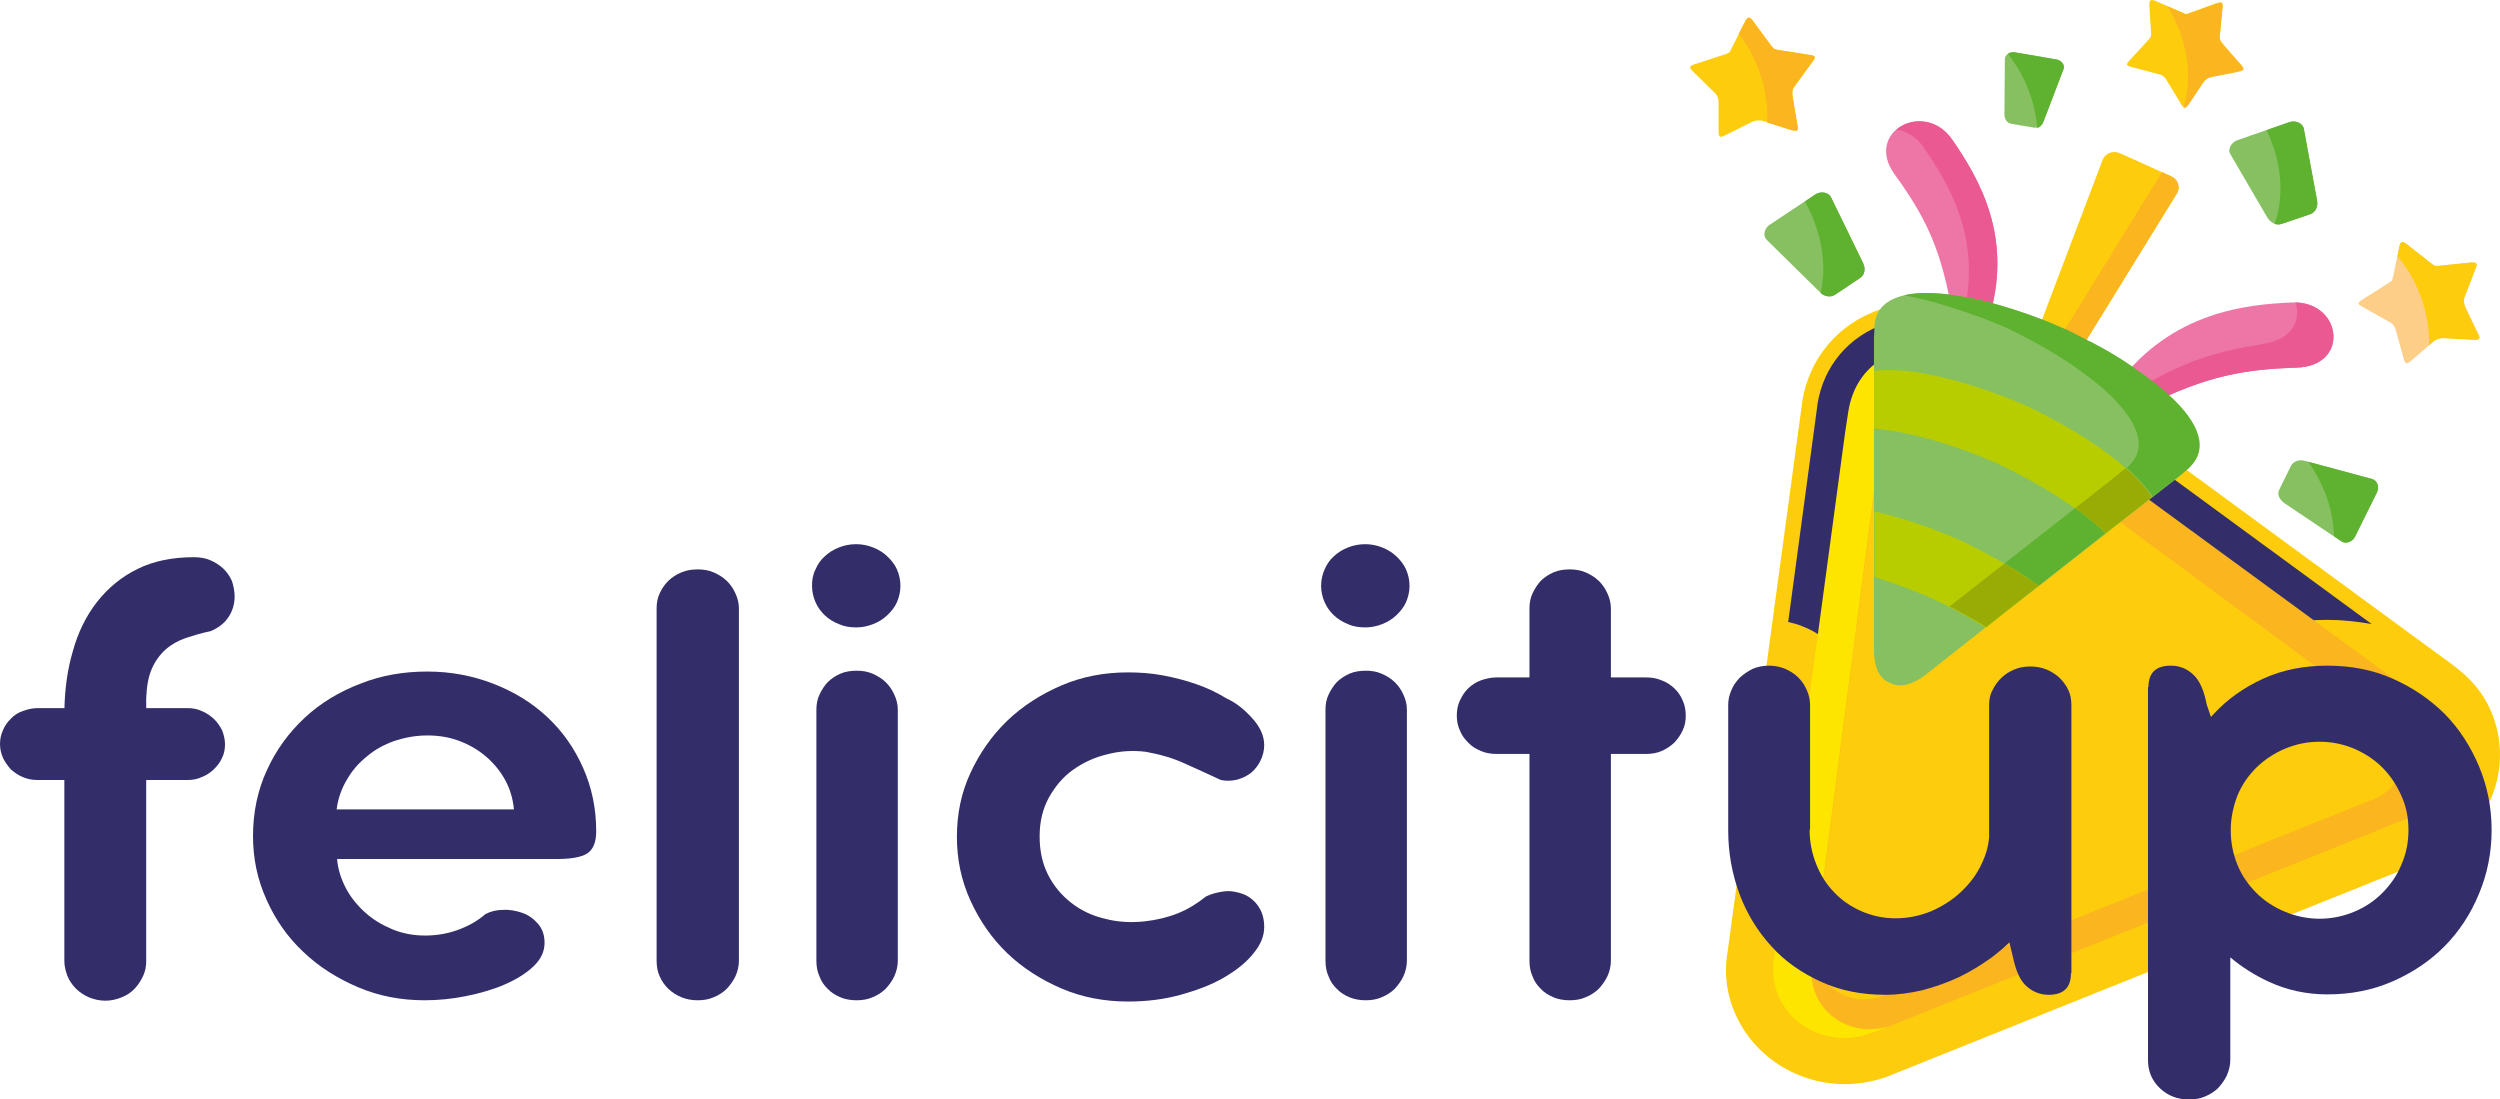<svg width="191" height="84" viewBox="0 0 191 84" fill="none" xmlns="http://www.w3.org/2000/svg">
<path fill-rule="evenodd" clip-rule="evenodd" d="M14.314 54.1C14.715 54.1 15.083 54.164 15.417 54.325C15.752 54.453 16.053 54.678 16.32 54.903C16.588 55.16 16.789 55.449 16.956 55.77C17.09 56.091 17.19 56.477 17.19 56.862C17.19 57.247 17.123 57.601 16.956 57.922C16.822 58.243 16.588 58.532 16.32 58.789C16.053 59.046 15.752 59.239 15.417 59.367C15.083 59.528 14.715 59.592 14.314 59.592H11.17V73.434C11.17 73.819 11.103 74.205 10.936 74.558C10.769 74.911 10.568 75.232 10.301 75.521C10.033 75.81 9.699 76.035 9.297 76.196C8.896 76.356 8.495 76.453 8.06 76.453C7.592 76.453 7.19 76.356 6.789 76.196C6.421 76.035 6.087 75.81 5.786 75.521C5.518 75.232 5.284 74.911 5.15 74.558C5.017 74.205 4.916 73.819 4.916 73.434V59.592H2.876C2.475 59.592 2.107 59.528 1.739 59.367C1.405 59.239 1.104 59.014 0.836 58.789C0.602 58.532 0.401 58.243 0.234 57.922C0.1 57.601 0 57.247 0 56.862C0 56.477 0.067 56.123 0.234 55.77C0.368 55.449 0.569 55.16 0.836 54.903C1.07 54.646 1.371 54.453 1.739 54.325C2.074 54.196 2.475 54.1 2.876 54.1H4.923C4.961 52.568 5.163 51.118 5.552 49.796C5.953 48.319 6.588 47.034 7.424 45.975C8.261 44.915 9.264 44.08 10.501 43.47C11.739 42.859 13.177 42.57 14.816 42.57C15.25 42.57 15.685 42.635 16.053 42.795C16.421 42.956 16.755 43.148 17.056 43.437C17.324 43.694 17.558 44.016 17.725 44.401C17.825 44.722 17.926 45.14 17.926 45.557C17.926 46.167 17.759 46.713 17.424 47.195C17.09 47.677 16.621 47.998 16.086 48.223C15.417 48.351 14.816 48.544 14.213 48.737C13.645 48.929 13.11 49.218 12.675 49.604C12.24 49.989 11.872 50.471 11.605 51.081C11.337 51.691 11.204 52.43 11.17 53.361V54.1H14.314Z" fill="#332E6A"/>
<path fill-rule="evenodd" clip-rule="evenodd" d="M27.357 75.425C28.929 76.099 30.634 76.421 32.44 76.421C33.477 76.421 34.514 76.324 35.617 76.099C36.721 75.875 37.724 75.586 38.594 75.2C39.463 74.815 40.199 74.365 40.768 73.819C41.336 73.273 41.604 72.695 41.604 72.021C41.604 71.443 41.437 70.961 41.102 70.576C40.768 70.19 40.366 69.901 39.898 69.74C39.43 69.58 38.928 69.484 38.427 69.516C37.892 69.516 37.457 69.644 37.089 69.837C36.453 70.383 35.751 70.768 34.948 71.057C34.146 71.346 33.31 71.475 32.474 71.475C31.571 71.475 30.735 71.314 29.965 70.993C29.196 70.672 28.494 70.254 27.892 69.708C27.29 69.162 26.788 68.552 26.42 67.846C26.052 67.139 25.818 66.4 25.752 65.63H42.473C43.61 65.63 44.38 65.501 44.848 65.212C45.316 64.923 45.55 64.345 45.55 63.51C45.55 61.776 45.216 60.17 44.547 58.66C43.878 57.151 42.975 55.866 41.804 54.774C40.634 53.682 39.263 52.847 37.691 52.237C36.119 51.627 34.447 51.306 32.641 51.306C30.835 51.306 29.129 51.595 27.524 52.237C25.919 52.847 24.481 53.715 23.277 54.839C22.073 55.963 21.103 57.279 20.401 58.821C19.698 60.331 19.33 62.033 19.33 63.863C19.33 65.597 19.665 67.203 20.367 68.745C21.036 70.254 21.972 71.603 23.176 72.727C24.38 73.883 25.785 74.751 27.357 75.425ZM30.133 56.605C30.935 56.348 31.771 56.188 32.641 56.188C33.51 56.188 34.313 56.316 35.082 56.605C35.851 56.894 36.52 57.279 37.122 57.793C37.724 58.307 38.226 58.917 38.594 59.592C38.962 60.266 39.196 61.037 39.263 61.84H25.718C25.818 61.037 26.086 60.266 26.487 59.592C26.889 58.885 27.39 58.307 28.026 57.793C28.628 57.279 29.33 56.894 30.133 56.605Z" fill="#332E6A"/>
<path fill-rule="evenodd" clip-rule="evenodd" d="M50.165 46.489C50.165 46.071 50.232 45.686 50.399 45.332C50.566 44.979 50.767 44.658 51.068 44.369C51.336 44.112 51.67 43.887 52.072 43.727C52.439 43.566 52.874 43.502 53.309 43.502C53.744 43.502 54.145 43.566 54.513 43.727C54.881 43.887 55.215 44.08 55.516 44.369C55.784 44.626 56.018 44.947 56.185 45.332C56.352 45.686 56.453 46.071 56.453 46.489V73.402C56.453 73.819 56.352 74.237 56.185 74.59C56.018 74.943 55.784 75.264 55.516 75.553C55.249 75.81 54.914 76.035 54.513 76.196C54.145 76.356 53.744 76.421 53.309 76.421C52.874 76.421 52.473 76.356 52.072 76.196C51.704 76.035 51.369 75.843 51.068 75.553C50.801 75.296 50.566 74.975 50.399 74.59C50.232 74.237 50.165 73.819 50.165 73.402V46.489Z" fill="#332E6A"/>
<path fill-rule="evenodd" clip-rule="evenodd" d="M62.305 43.502C62.105 43.887 62.038 44.305 62.038 44.754C62.038 45.204 62.138 45.621 62.305 46.007C62.472 46.392 62.706 46.713 63.008 47.002C63.309 47.291 63.676 47.516 64.078 47.677C64.513 47.869 64.947 47.934 65.415 47.934C65.884 47.934 66.318 47.837 66.72 47.677C67.121 47.516 67.489 47.291 67.79 47.002C68.091 46.713 68.359 46.392 68.526 46.007C68.693 45.621 68.793 45.204 68.793 44.754C68.793 44.305 68.693 43.887 68.526 43.502C68.359 43.116 68.091 42.795 67.79 42.506C67.489 42.217 67.121 41.992 66.72 41.832C66.318 41.671 65.884 41.575 65.415 41.575C64.914 41.575 64.479 41.671 64.078 41.832C63.676 41.992 63.309 42.217 63.008 42.506C62.706 42.763 62.472 43.116 62.305 43.502ZM62.606 53.072C62.439 53.425 62.372 53.811 62.372 54.228V73.402C62.372 73.819 62.439 74.237 62.606 74.59C62.74 74.975 62.974 75.296 63.242 75.553C63.509 75.842 63.844 76.035 64.212 76.196C64.579 76.356 65.014 76.421 65.449 76.421C65.884 76.421 66.285 76.356 66.653 76.196C67.054 76.035 67.389 75.81 67.656 75.553C67.924 75.264 68.158 74.943 68.325 74.59C68.492 74.204 68.593 73.819 68.593 73.402V54.228C68.593 53.811 68.492 53.425 68.325 53.072C68.158 52.687 67.924 52.366 67.656 52.109C67.355 51.82 67.021 51.627 66.653 51.466C66.285 51.306 65.884 51.242 65.449 51.242C65.014 51.242 64.579 51.306 64.212 51.466C63.844 51.627 63.509 51.852 63.242 52.109C62.974 52.398 62.773 52.719 62.606 53.072Z" fill="#332E6A"/>
<path fill-rule="evenodd" clip-rule="evenodd" d="M95.582 54.775C96.25 55.481 96.585 56.188 96.585 56.926C96.585 57.344 96.484 57.729 96.317 58.083C96.15 58.436 95.916 58.757 95.615 59.014C95.314 59.271 94.946 59.431 94.545 59.56C94.143 59.656 93.709 59.688 93.274 59.592C92.371 59.174 91.468 58.757 90.531 58.339C89.629 57.922 88.625 57.633 87.555 57.44C86.552 57.312 85.548 57.376 84.579 57.633C83.609 57.858 82.739 58.275 81.97 58.821C81.201 59.367 80.599 60.106 80.131 60.941C79.662 61.808 79.428 62.771 79.428 63.895C79.428 64.987 79.629 65.951 80.064 66.818C80.498 67.685 81.1 68.392 81.836 68.97C82.572 69.548 83.442 69.965 84.411 70.19C85.381 70.447 86.418 70.511 87.522 70.383C88.358 70.287 89.194 70.094 89.996 69.773C90.799 69.451 91.501 69.002 92.137 68.488C92.538 68.295 93.006 68.167 93.508 68.103C94.01 68.038 94.478 68.135 94.946 68.295C95.448 68.488 95.849 68.809 96.15 69.259C96.451 69.709 96.585 70.222 96.585 70.832C96.585 71.507 96.317 72.181 95.749 72.856C95.214 73.53 94.444 74.141 93.508 74.686C92.572 75.232 91.468 75.65 90.197 76.003C88.926 76.356 87.588 76.517 86.184 76.517C84.378 76.517 82.672 76.196 81.1 75.522C79.529 74.847 78.124 73.948 76.953 72.824C75.783 71.7 74.847 70.351 74.144 68.809C73.442 67.268 73.107 65.662 73.107 63.928C73.107 62.193 73.442 60.555 74.144 59.046C74.847 57.536 75.783 56.188 76.953 55.064C78.124 53.94 79.529 53.04 81.1 52.366C82.672 51.691 84.378 51.37 86.184 51.37C87.053 51.37 87.956 51.434 88.826 51.595C89.695 51.756 90.565 51.98 91.401 52.27C92.237 52.559 92.973 52.912 93.709 53.361C94.478 53.715 95.08 54.229 95.582 54.775Z" fill="#332E6A"/>
<path fill-rule="evenodd" clip-rule="evenodd" d="M101.2 43.502C101.033 43.887 100.932 44.305 100.932 44.754C100.932 45.204 101.033 45.621 101.2 46.007C101.367 46.392 101.601 46.713 101.902 47.002C102.203 47.291 102.571 47.516 102.972 47.677C103.374 47.869 103.842 47.934 104.31 47.934C104.778 47.934 105.213 47.837 105.615 47.677C106.016 47.516 106.384 47.291 106.685 47.002C106.986 46.713 107.253 46.392 107.42 46.007C107.588 45.621 107.688 45.204 107.688 44.754C107.688 44.305 107.588 43.887 107.42 43.502C107.253 43.116 106.986 42.795 106.685 42.506C106.384 42.217 106.016 41.992 105.615 41.832C105.213 41.671 104.778 41.575 104.31 41.575C103.809 41.575 103.374 41.671 102.972 41.832C102.571 41.992 102.203 42.217 101.902 42.506C101.601 42.763 101.367 43.116 101.2 43.502ZM101.501 53.072C101.334 53.425 101.267 53.811 101.267 54.228V73.402C101.267 73.819 101.334 74.237 101.501 74.59C101.635 74.975 101.869 75.296 102.136 75.553C102.404 75.842 102.738 76.035 103.106 76.196C103.508 76.356 103.909 76.421 104.344 76.421C104.778 76.421 105.18 76.356 105.548 76.196C105.949 76.035 106.283 75.81 106.551 75.553C106.818 75.264 107.053 74.943 107.22 74.59C107.387 74.204 107.487 73.819 107.487 73.402V54.228C107.487 53.811 107.387 53.425 107.22 53.072C107.053 52.687 106.818 52.366 106.551 52.109C106.25 51.82 105.916 51.627 105.548 51.466C105.18 51.306 104.778 51.242 104.344 51.242C103.909 51.242 103.474 51.306 103.106 51.466C102.738 51.627 102.404 51.852 102.136 52.109C101.869 52.398 101.668 52.719 101.501 53.072Z" fill="#332E6A"/>
<path fill-rule="evenodd" clip-rule="evenodd" d="M125.748 51.755C126.182 51.755 126.584 51.82 126.951 51.98C127.319 52.109 127.654 52.334 127.921 52.59C128.189 52.847 128.423 53.169 128.557 53.522C128.724 53.875 128.791 54.261 128.791 54.678C128.791 55.096 128.724 55.449 128.557 55.802C128.39 56.155 128.189 56.444 127.921 56.733C127.654 56.99 127.319 57.215 126.951 57.376C126.584 57.536 126.182 57.601 125.748 57.601H123.072V73.402C123.072 73.819 122.972 74.237 122.804 74.59C122.637 74.943 122.403 75.264 122.136 75.553C121.868 75.81 121.534 76.035 121.132 76.196C120.764 76.356 120.363 76.421 119.928 76.421C119.494 76.421 119.059 76.356 118.691 76.196C118.323 76.035 117.989 75.843 117.721 75.553C117.454 75.296 117.219 74.975 117.086 74.59C116.918 74.237 116.852 73.819 116.852 73.402V57.601H114.343C113.909 57.601 113.507 57.536 113.139 57.376C112.771 57.215 112.437 57.023 112.169 56.733C111.902 56.477 111.668 56.155 111.534 55.802C111.367 55.449 111.3 55.063 111.3 54.678C111.3 54.261 111.367 53.875 111.534 53.522C111.701 53.169 111.902 52.847 112.169 52.59C112.437 52.334 112.771 52.109 113.139 51.98C113.507 51.852 113.909 51.755 114.343 51.755H116.852V46.489C116.852 46.071 116.918 45.686 117.086 45.332C117.253 44.979 117.454 44.658 117.721 44.369C117.989 44.112 118.323 43.887 118.691 43.727C119.059 43.566 119.494 43.502 119.928 43.502C120.363 43.502 120.764 43.566 121.132 43.727C121.5 43.887 121.835 44.08 122.136 44.369C122.403 44.626 122.637 44.947 122.804 45.332C122.972 45.686 123.072 46.071 123.072 46.489V51.755H125.748Z" fill="#332E6A"/>
<path fill-rule="evenodd" clip-rule="evenodd" d="M141.533 82.812C137.653 83.037 134.075 80.885 132.57 77.448C131.901 75.939 131.7 74.269 132.001 72.631L137.62 31.233C137.954 27.861 140.028 25.067 143.172 23.815C144.108 23.429 145.078 23.204 146.048 23.14C148.489 22.98 150.864 23.847 152.971 25.581L186.414 50.086C188.019 51.21 189.424 52.301 190.293 54.293C191.23 56.444 191.23 58.821 190.327 60.973C189.524 62.868 188.053 64.409 186.18 65.373V65.405L144.075 82.298C143.238 82.587 142.402 82.748 141.533 82.812Z" fill="#FDCD0D"/>
<path fill-rule="evenodd" clip-rule="evenodd" d="M165.813 47.324C167.418 47.324 168.923 47.902 170.094 49.026L170.261 49.186C170.595 48.993 170.963 48.833 171.331 48.672C173.271 47.805 175.445 47.356 177.786 47.356C178.956 47.356 180.093 47.484 181.197 47.677L152.268 26.48C149.76 24.393 146.683 23.654 143.64 24.874C140.764 26.031 139.058 28.536 138.79 31.394L136.617 47.516C137.018 47.612 137.386 47.709 137.754 47.87C138.59 48.191 139.292 48.672 139.928 49.25C140.53 49.828 140.998 50.503 141.366 51.274C141.733 52.077 141.934 52.944 141.934 53.843V63.382C141.934 63.895 142.001 64.345 142.168 64.763C142.335 65.18 142.536 65.501 142.804 65.79C143.071 66.047 143.372 66.272 143.707 66.433C144.008 66.561 144.376 66.625 144.777 66.625C145.212 66.625 145.579 66.529 145.981 66.368C146.449 66.176 146.85 65.919 147.218 65.565C147.553 65.244 147.82 64.859 148.021 64.441C148.188 64.088 148.288 63.703 148.288 63.317V53.811C148.288 52.88 148.489 52.012 148.857 51.177C149.191 50.439 149.693 49.764 150.262 49.186C150.897 48.576 151.599 48.126 152.435 47.805C153.271 47.484 154.141 47.291 155.044 47.291C155.98 47.291 156.85 47.452 157.686 47.805C158.522 48.126 159.224 48.608 159.86 49.186C160.228 49.539 160.562 49.925 160.83 50.342C161.632 48.544 163.472 47.324 165.813 47.324Z" fill="#332E6A"/>
<path fill-rule="evenodd" clip-rule="evenodd" d="M143.071 78.926C140.295 80.05 137.118 78.765 135.948 76.099C135.546 75.2 135.446 74.172 135.613 73.209L141.031 33.064L141.265 31.522C141.566 29.435 142.67 27.829 144.61 27.058C146.65 26.255 148.589 26.641 150.529 28.182L184.541 53.072C185.344 53.682 186.481 54.55 186.949 55.642C188.086 58.275 186.815 61.358 184.04 62.482C184.073 62.482 143.105 78.893 143.071 78.926Z" fill="#FAB51F"/>
<path fill-rule="evenodd" clip-rule="evenodd" d="M182.066 54.71L144.576 27.058L138.69 72.053C138.556 72.727 138.623 73.434 138.924 74.108C139.727 75.971 141.968 76.838 143.907 76.067C143.974 76.035 144.008 76.035 144.041 76.003L181.063 61.166C181.163 61.133 181.264 61.101 181.331 61.069C183.27 60.298 184.173 58.147 183.371 56.284C183.103 55.642 182.635 55.096 182.066 54.71Z" fill="#FDCD0D"/>
<path fill-rule="evenodd" clip-rule="evenodd" d="M144.342 78.38C142.135 79.15 139.66 78.123 138.757 76.035C138.322 75.072 138.322 74.012 138.623 73.081C138.59 72.727 138.59 72.406 138.657 72.085L144.543 27.09V27.058C142.636 27.829 141.499 29.467 141.198 31.523L140.964 33.064L135.546 73.209C135.379 74.172 135.48 75.168 135.881 76.099C137.051 78.765 140.229 80.018 143.004 78.926C143.071 78.926 143.539 78.733 144.342 78.38Z" fill="#FDE500"/>
<path fill-rule="evenodd" clip-rule="evenodd" d="M138.255 63.382C138.255 64.313 138.423 65.18 138.757 66.015C139.091 66.85 139.526 67.557 140.128 68.167C140.697 68.777 141.399 69.259 142.202 69.612C143.004 69.965 143.874 70.158 144.844 70.158C145.78 70.158 146.683 69.965 147.553 69.612C148.422 69.227 149.191 68.745 149.86 68.103C150.529 67.46 151.064 66.754 151.432 65.919C151.732 65.296 151.901 64.673 151.967 64.023V53.875C151.967 53.458 152.034 53.072 152.235 52.719C152.402 52.366 152.636 52.045 152.904 51.788C153.171 51.531 153.506 51.306 153.907 51.145C154.275 50.985 154.676 50.92 155.111 50.92C155.546 50.92 155.947 50.985 156.348 51.145C156.716 51.306 157.051 51.499 157.352 51.788C157.619 52.045 157.853 52.366 158.021 52.719C158.188 53.072 158.255 53.458 158.255 53.875V74.365H158.221C158.221 75.457 157.653 76.003 156.516 76.003C155.88 76.003 155.312 75.778 154.843 75.361C154.342 74.943 154.007 74.172 153.773 73.049L153.517 72C153.093 72.406 152.643 72.788 152.168 73.145C151.365 73.723 150.529 74.237 149.66 74.654C148.757 75.072 147.854 75.393 146.884 75.65C145.914 75.875 144.978 76.003 144.041 76.003C142.235 76.003 140.596 75.682 139.125 75.007C137.653 74.333 136.383 73.466 135.346 72.31C134.309 71.186 133.473 69.837 132.904 68.327C132.336 66.786 132.035 65.18 132.035 63.446V53.875C132.035 53.49 132.102 53.137 132.269 52.751C132.403 52.398 132.637 52.077 132.904 51.788C133.172 51.531 133.506 51.306 133.874 51.113C134.242 50.953 134.677 50.856 135.112 50.856C135.546 50.856 135.948 50.921 136.349 51.081C136.717 51.242 137.051 51.434 137.352 51.724C137.62 51.98 137.854 52.301 138.021 52.687C138.189 53.04 138.289 53.426 138.289 53.843V63.382H138.255Z" fill="#332E6A"/>
<path fill-rule="evenodd" clip-rule="evenodd" d="M165.846 50.856C164.709 50.856 164.141 51.402 164.141 52.494H164.107V80.981C164.107 81.848 164.408 82.555 165.01 83.133C165.612 83.711 166.348 84 167.251 84C167.686 84 168.087 83.936 168.455 83.775C168.856 83.615 169.191 83.39 169.458 83.133C169.726 82.844 169.96 82.523 170.127 82.169C170.294 81.784 170.395 81.399 170.395 80.981V73.144C171.265 73.874 172.223 74.484 173.271 74.975C174.709 75.65 176.214 75.971 177.819 75.971C179.592 75.971 181.264 75.65 182.802 74.975C184.34 74.301 185.678 73.402 186.782 72.278C187.886 71.154 188.755 69.837 189.39 68.295C190.026 66.786 190.36 65.148 190.36 63.414C190.36 61.679 190.026 60.041 189.39 58.532C188.755 57.023 187.886 55.674 186.782 54.55C185.645 53.426 184.34 52.526 182.802 51.852C181.297 51.178 179.625 50.856 177.819 50.856C176.013 50.856 174.374 51.178 172.903 51.852C171.431 52.526 170.16 53.426 169.124 54.55C169.053 54.624 168.983 54.7 168.914 54.776L168.589 53.811C168.388 52.751 168.054 51.98 167.552 51.531C167.084 51.081 166.515 50.856 165.846 50.856ZM170.93 66.047C170.595 65.212 170.428 64.345 170.428 63.414C170.428 62.482 170.629 61.615 170.93 60.812C171.264 59.977 171.766 59.271 172.368 58.66C173.003 58.05 173.705 57.569 174.542 57.215C175.378 56.862 176.247 56.669 177.217 56.669C178.187 56.669 179.056 56.862 179.892 57.215C180.695 57.569 181.431 58.05 182.033 58.66C182.635 59.271 183.103 59.977 183.471 60.812C183.839 61.615 184.006 62.482 184.006 63.414C184.006 64.345 183.839 65.212 183.471 66.047C183.137 66.882 182.635 67.589 182.033 68.199C181.431 68.809 180.729 69.291 179.892 69.644C179.056 69.998 178.153 70.19 177.217 70.19C176.281 70.19 175.378 69.998 174.542 69.644C173.705 69.291 172.97 68.809 172.368 68.199C171.766 67.589 171.264 66.882 170.93 66.047Z" fill="#332E6A"/>
<path fill-rule="evenodd" clip-rule="evenodd" d="M156.148 9.234L157.653 5.284C157.786 4.963 157.485 4.609 157.117 4.545L153.94 3.999C153.572 3.935 153.171 4.16 153.171 4.513L153.138 8.72C153.138 9.073 153.305 9.395 153.673 9.459L155.378 9.748C155.746 9.812 156.014 9.587 156.148 9.234Z" fill="#86C061"/>
<path fill-rule="evenodd" clip-rule="evenodd" d="M171.197 4.963L169.826 3.357C169.659 3.164 169.558 2.971 169.592 2.747L169.793 0.595C169.859 0.177 169.759 0.113 169.358 0.241L167.217 1.012C166.983 1.109 166.916 1.044 166.716 0.948L164.709 0.081C164.308 -0.08 164.208 -0.015 164.208 0.402L164.341 2.49C164.341 2.714 164.375 2.779 164.208 2.971L162.703 4.609C162.402 4.93 162.435 5.027 162.87 5.123L165.044 5.701C165.278 5.765 165.411 5.926 165.545 6.151L166.615 7.917C166.816 8.303 166.95 8.271 167.184 7.917L168.321 6.215C168.455 6.022 168.689 5.862 168.923 5.83L170.997 5.412C171.431 5.38 171.465 5.316 171.197 4.963Z" fill="#FDCD0D"/>
<path fill-rule="evenodd" clip-rule="evenodd" d="M151.8 24.778C154.041 18.194 151.064 13.473 149.158 10.679C147.018 7.596 142.402 10.069 144.743 13.313C147.018 16.46 148.355 18.965 149.191 24.2L151.8 24.778Z" fill="#EE76A7"/>
<path fill-rule="evenodd" clip-rule="evenodd" d="M158.522 27.412L166.348 14.726C166.582 14.244 166.381 13.698 165.88 13.473L161.967 11.707C161.465 11.482 160.897 11.675 160.662 12.156L155.412 25.998L158.522 27.412Z" fill="#FDCD0D"/>
<path fill-rule="evenodd" clip-rule="evenodd" d="M175.478 28.086C179.591 27.958 178.923 22.915 175.077 23.108C171.665 23.269 165.98 23.782 161.8 29.306L164.007 30.977C168.689 28.664 171.565 28.215 175.478 28.086Z" fill="#EE76A7"/>
<path fill-rule="evenodd" clip-rule="evenodd" d="M151.8 24.778C154.041 18.194 151.064 13.473 149.158 10.679C147.954 8.913 145.947 8.977 144.877 9.908C145.646 10.005 146.416 10.454 146.984 11.289C148.79 13.923 151.566 18.291 149.927 24.361L151.8 24.778Z" fill="#EB5993"/>
<path fill-rule="evenodd" clip-rule="evenodd" d="M158.522 27.412L166.348 14.726C166.582 14.244 166.381 13.698 165.88 13.473L165.177 13.152L156.85 26.641L158.522 27.412Z" fill="#FAB51F"/>
<path fill-rule="evenodd" clip-rule="evenodd" d="M175.478 28.086C179.491 27.958 178.956 23.204 175.378 23.108C175.812 24.393 175.177 25.902 173.003 26.256C169.391 26.834 166.682 27.572 162.769 30.077L164.007 31.009C168.689 28.664 171.565 28.215 175.478 28.086Z" fill="#EB5993"/>
<path fill-rule="evenodd" clip-rule="evenodd" d="M142.336 20.089L139.894 15.079C139.693 14.662 139.091 14.597 138.69 14.854L135.212 17.167C134.811 17.424 134.644 18.002 134.978 18.323L138.991 22.273C139.326 22.594 139.794 22.755 140.195 22.498L142.068 21.245C142.503 20.988 142.536 20.507 142.336 20.089Z" fill="#86C061"/>
<path fill-rule="evenodd" clip-rule="evenodd" d="M137.051 6.665L138.456 4.738C138.757 4.352 138.724 4.256 138.222 4.192L135.781 3.806C135.513 3.774 135.48 3.678 135.312 3.485L133.941 1.622C133.674 1.237 133.506 1.269 133.306 1.687L132.269 3.742C132.169 3.967 132.135 4.031 131.868 4.128L129.493 4.898C129.025 5.059 129.025 5.155 129.359 5.476L131.065 7.146C131.232 7.339 131.299 7.532 131.299 7.821V10.037C131.299 10.486 131.399 10.551 131.834 10.326L133.874 9.298C134.075 9.202 134.443 9.17 134.677 9.234L136.851 9.908C137.319 10.037 137.419 9.973 137.319 9.523L136.951 7.339C136.918 7.082 136.918 6.857 137.051 6.665Z" fill="#FDCD0D"/>
<path fill-rule="evenodd" clip-rule="evenodd" d="M177.016 15.272L176.013 9.844C175.946 9.395 175.344 9.17 174.909 9.33L170.93 10.711C170.495 10.872 170.16 11.386 170.395 11.771L173.204 16.588C173.438 16.974 173.873 17.263 174.307 17.102L176.481 16.364C176.949 16.203 177.117 15.721 177.016 15.272Z" fill="#86C061"/>
<path fill-rule="evenodd" clip-rule="evenodd" d="M188.287 22.723L189.123 20.539C189.29 20.121 189.257 20.025 188.755 20.057L186.28 20.314C186.013 20.346 185.946 20.282 185.745 20.121L183.906 18.676C183.538 18.387 183.404 18.419 183.304 18.869L182.836 21.117C182.769 21.374 182.802 21.438 182.568 21.567L180.495 22.883C180.093 23.14 180.093 23.237 180.528 23.461L182.635 24.65C182.869 24.778 182.969 24.971 183.036 25.228L183.638 27.38C183.739 27.829 183.872 27.861 184.24 27.54L185.946 26.063C186.113 25.902 186.447 25.806 186.682 25.806L188.989 25.934C189.457 25.966 189.558 25.87 189.324 25.453L188.354 23.429C188.253 23.172 188.187 22.948 188.287 22.723Z" fill="#FDCE87"/>
<path fill-rule="evenodd" clip-rule="evenodd" d="M181.23 36.597L176.113 35.216C175.679 35.087 175.244 35.216 175.043 35.569L174.14 37.4C173.94 37.785 174.174 38.17 174.508 38.427L178.856 41.35C179.224 41.607 179.725 41.382 179.926 40.997L181.598 37.624C181.799 37.239 181.665 36.693 181.23 36.597Z" fill="#86C061"/>
<path fill-rule="evenodd" clip-rule="evenodd" d="M162.87 28.022C161.8 27.315 160.629 26.609 159.392 25.966C158.857 25.677 158.321 25.42 157.753 25.131H157.719C157.118 24.875 156.549 24.617 155.947 24.393C154.71 23.911 153.439 23.494 152.235 23.172C151.566 22.98 150.897 22.819 150.262 22.723C149.793 22.626 149.325 22.562 148.857 22.498C145.646 22.113 143.305 22.723 143.205 24.971C143.205 25.003 143.205 25.453 143.172 25.742V49.668C143.172 51.049 143.64 51.916 144.409 52.173C145.111 52.558 146.081 52.366 147.185 51.499L151.666 47.966L155.713 44.819L160.83 40.804L164.375 38.042L166.482 36.404C166.682 36.211 167.05 35.922 167.084 35.89C168.756 34.413 167.886 32.358 165.646 30.302C165.244 29.917 164.809 29.563 164.341 29.21C163.907 28.728 163.405 28.375 162.87 28.022Z" fill="#86C061"/>
<path fill-rule="evenodd" clip-rule="evenodd" d="M159.425 25.966C158.89 25.677 158.355 25.421 157.786 25.131H157.753C157.151 24.875 156.582 24.618 155.98 24.393C155.947 24.393 155.914 24.361 155.88 24.361C154.71 23.911 153.506 23.526 152.369 23.204C152.335 23.204 152.302 23.172 152.268 23.172C151.599 22.98 150.93 22.819 150.295 22.723C149.827 22.626 149.359 22.562 148.89 22.498C147.586 22.337 146.382 22.337 145.479 22.562C146.683 22.787 147.921 23.108 149.091 23.494C149.426 23.59 149.76 23.718 150.094 23.815C150.529 23.975 150.964 24.136 151.365 24.264C151.566 24.328 151.733 24.393 151.934 24.489C152.335 24.65 152.77 24.81 153.171 25.003H153.205C154.977 25.838 156.75 26.834 158.321 27.893C159.258 28.536 160.328 29.339 161.097 30.077C163.305 32.165 164.208 34.22 162.535 35.698C162.535 35.698 162.502 35.73 162.468 35.73C163.305 36.468 164.007 37.239 164.475 37.946L166.582 36.308C166.783 36.115 167.151 35.826 167.184 35.794C168.856 34.317 167.987 32.261 165.746 30.206L165.712 30.174C165.345 29.82 164.91 29.467 164.442 29.114C164.408 29.082 164.375 29.05 164.308 29.017C163.84 28.664 163.371 28.343 162.937 28.022C161.967 27.348 160.897 26.705 159.76 26.127C159.592 26.063 159.492 25.999 159.425 25.966Z" fill="#5FB130"/>
<path fill-rule="evenodd" clip-rule="evenodd" d="M164.408 37.978C162.903 35.633 159.024 33 154.843 31.009C150.596 29.178 146.014 27.958 143.172 28.343V32.743C145.914 32.968 149.392 33.995 152.67 35.441C155.914 36.982 158.957 38.909 160.863 40.772L164.408 37.978Z" fill="#B7CD00"/>
<path fill-rule="evenodd" clip-rule="evenodd" d="M155.746 44.754L160.863 40.74C160.194 40.097 159.425 39.455 158.556 38.813L153.138 43.052C154.074 43.598 154.944 44.176 155.746 44.754Z" fill="#5FB130"/>
<path fill-rule="evenodd" clip-rule="evenodd" d="M164.408 37.978C163.94 37.239 163.271 36.501 162.402 35.762C162.301 35.858 162.034 36.051 161.867 36.212L158.556 38.813C159.425 39.455 160.228 40.097 160.863 40.74L164.408 37.978Z" fill="#99AC06"/>
<path fill-rule="evenodd" clip-rule="evenodd" d="M155.746 44.754C154.041 43.502 151.934 42.313 149.793 41.286C147.586 40.322 145.312 39.552 143.205 39.07V44.08C144.643 44.529 146.148 45.075 147.619 45.718C149.058 46.392 150.462 47.163 151.733 47.966L155.746 44.754Z" fill="#B7CD00"/>
<path fill-rule="evenodd" clip-rule="evenodd" d="M155.746 44.754C154.944 44.176 154.074 43.598 153.138 43.052L148.957 46.328C149.927 46.842 150.864 47.356 151.733 47.902L155.746 44.754Z" fill="#99AC06"/>
<path fill-rule="evenodd" clip-rule="evenodd" d="M137.051 6.665L138.456 4.738C138.757 4.352 138.724 4.256 138.222 4.192L135.781 3.806C135.513 3.774 135.48 3.678 135.312 3.485L133.941 1.622C133.674 1.237 133.506 1.269 133.306 1.687L132.838 2.586C133.473 3.389 133.975 4.32 134.376 5.348C134.878 6.729 135.078 8.078 135.011 9.362L136.851 9.941C137.319 10.069 137.419 10.005 137.319 9.555L136.951 7.371C136.918 7.082 136.918 6.857 137.051 6.665Z" fill="#FAB51F"/>
<path fill-rule="evenodd" clip-rule="evenodd" d="M142.335 20.089L139.894 15.079C139.693 14.662 139.091 14.597 138.69 14.854L137.887 15.4C138.188 15.914 138.456 16.46 138.657 17.07C139.359 18.933 139.459 20.828 139.091 22.402C139.426 22.659 139.827 22.755 140.195 22.53L142.068 21.277C142.503 20.988 142.536 20.507 142.335 20.089Z" fill="#5FB130"/>
<path fill-rule="evenodd" clip-rule="evenodd" d="M157.653 5.284C157.786 4.963 157.485 4.609 157.117 4.545L153.94 3.999C153.74 3.967 153.539 3.999 153.405 4.127C154.074 4.963 154.643 5.926 155.044 7.05C155.378 7.949 155.579 8.881 155.646 9.78C155.88 9.716 156.047 9.523 156.114 9.298L157.653 5.284Z" fill="#5FB130"/>
<path fill-rule="evenodd" clip-rule="evenodd" d="M169.826 3.389C169.659 3.196 169.559 3.003 169.592 2.779L169.793 0.627C169.86 0.209 169.759 0.145 169.358 0.274L167.217 1.044C166.983 1.141 166.916 1.077 166.716 0.98L165.612 0.498C165.947 1.077 166.248 1.687 166.515 2.329C167.284 4.417 167.351 6.504 166.816 8.206C166.916 8.303 167.05 8.206 167.217 7.981L168.355 6.279C168.488 6.087 168.722 5.926 168.957 5.894L171.03 5.476C171.465 5.38 171.498 5.284 171.231 4.963L169.826 3.389Z" fill="#FAB51F"/>
<path fill-rule="evenodd" clip-rule="evenodd" d="M177.016 15.272L176.013 9.844C175.946 9.395 175.344 9.17 174.909 9.33L173.17 9.941C173.304 10.262 173.471 10.583 173.572 10.904C174.408 13.12 174.408 15.368 173.772 17.102C173.94 17.167 174.14 17.167 174.341 17.102L176.515 16.364C176.95 16.203 177.117 15.721 177.016 15.272Z" fill="#5FB130"/>
<path fill-rule="evenodd" clip-rule="evenodd" d="M179.926 40.997L181.598 37.624C181.799 37.239 181.632 36.725 181.23 36.597L176.347 35.28C176.883 36.019 177.317 36.854 177.685 37.753C178.087 38.845 178.287 39.937 178.321 40.965L178.889 41.35C179.224 41.607 179.759 41.382 179.926 40.997Z" fill="#5FB130"/>
<path fill-rule="evenodd" clip-rule="evenodd" d="M188.287 22.723L189.123 20.539C189.29 20.121 189.257 20.025 188.755 20.057L186.28 20.314C186.013 20.346 185.946 20.282 185.745 20.121L183.906 18.676C183.538 18.387 183.404 18.419 183.304 18.869L183.17 19.575C183.906 20.442 184.508 21.47 184.943 22.659C185.411 23.911 185.611 25.196 185.578 26.384L185.912 26.095C186.08 25.934 186.414 25.838 186.648 25.838L188.956 25.966C189.424 25.999 189.524 25.902 189.29 25.485L188.32 23.461C188.253 23.172 188.187 22.948 188.287 22.723Z" fill="#FDCD0D"/>
</svg>
